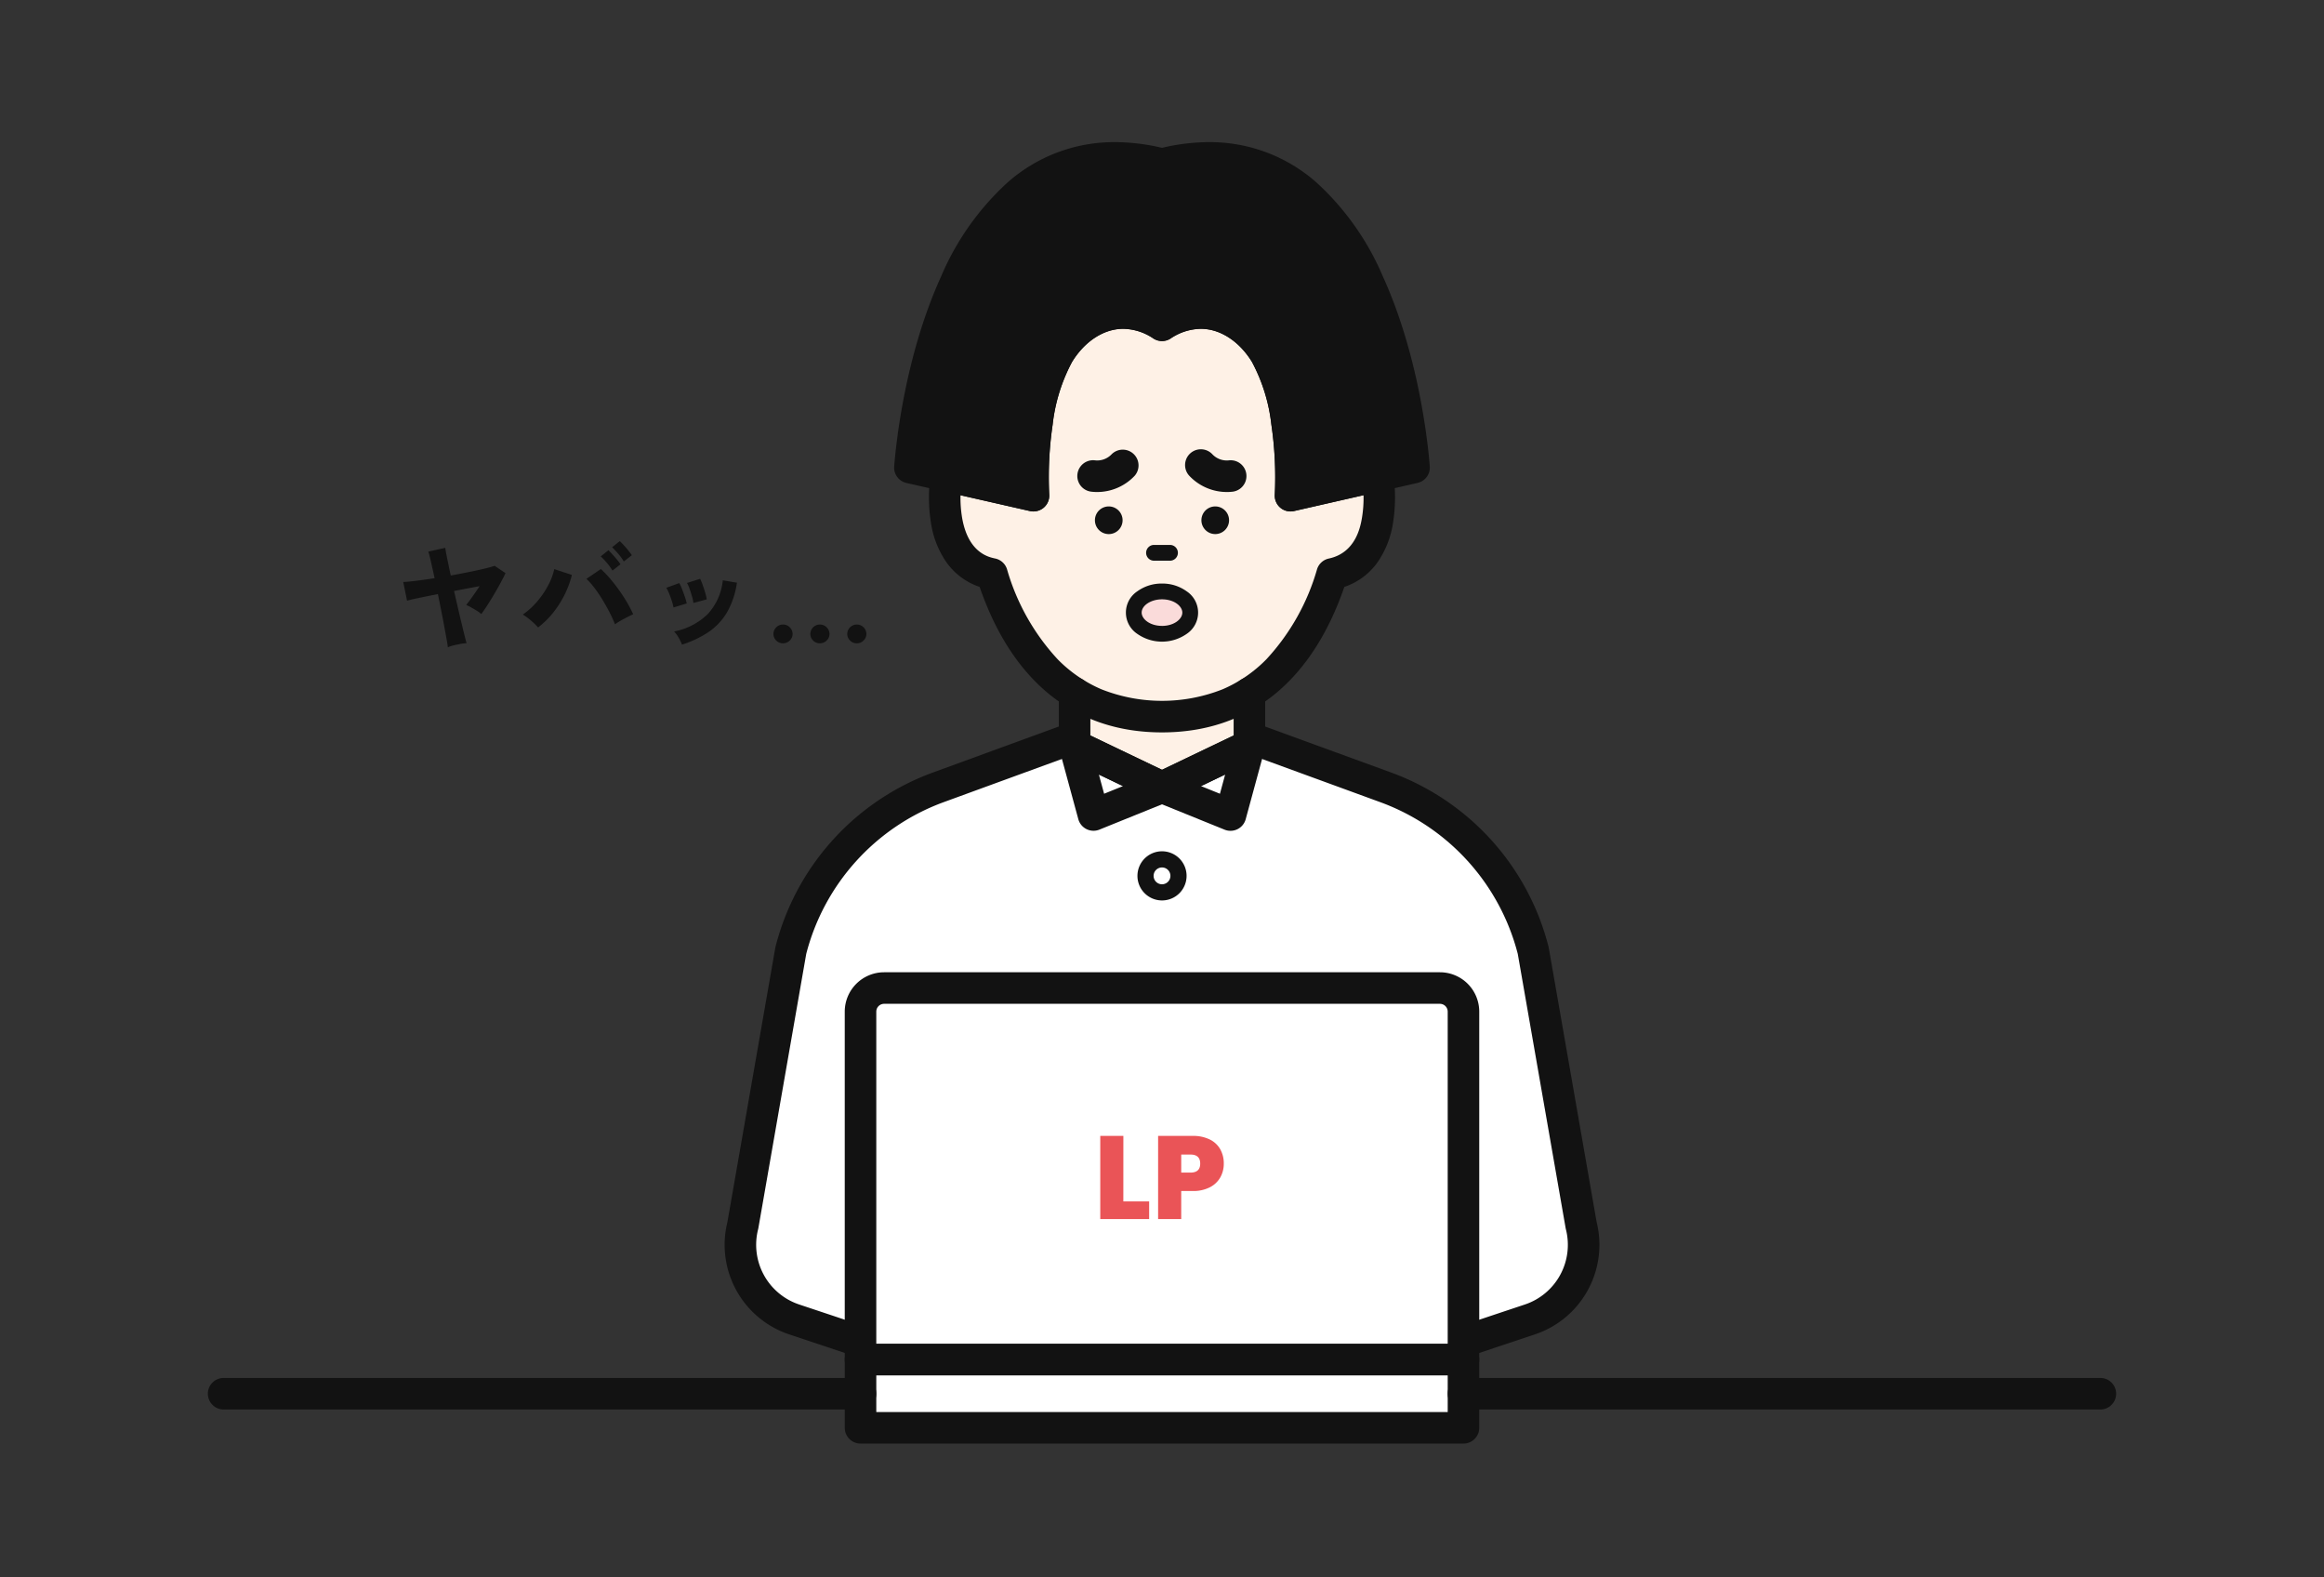 <svg xmlns="http://www.w3.org/2000/svg" xmlns:xlink="http://www.w3.org/1999/xlink" width="280" height="190" viewBox="0 0 280 190"><rect x="0" y="0" width="280" height="190" fill="#333333" stroke="none"/><defs><clipPath id="a"><rect width="280" height="190" fill="none"/></clipPath></defs><g clip-path="url(#a)"><path d="M140,86.318c12.385,0,17.919-9.127,20.49-17.183,7.272-1.542,5.5-11.829,5.5-11.829l-10.506,2.4c.276-5.008-.407-12.831-3.028-17.1S144.91,36.011,140,39.186c-4.909-3.175-9.834-.855-12.457,3.42s-3.3,12.1-3.028,17.1l-10.507-2.4s-1.77,10.287,5.5,11.826c2.571,8.059,8.1,17.186,20.489,17.186" fill="#fef1e6"/><path d="M150.532,83.479v6.308L140,94.83,129.47,89.787V83.479Z" fill="#fef1e6"/><path d="M150.532,88.84l16.412,5.994a28.413,28.413,0,0,1,17.78,19.665L190.5,147.59a9.475,9.475,0,0,1-6.175,11.336l-19.03,6.348h-50.59l-19.03-6.348A9.478,9.478,0,0,1,89.5,147.59L95.271,114.5a28.42,28.42,0,0,1,17.782-19.665l16.412-5.994L140,93.882Z" fill="#fff"/><path d="M140,39.18c4.909-3.175,9.834-.855,12.457,3.42s3.3,12.1,3.028,17.106l14.888-3.386c-.838-10.462-6.563-42.565-30.373-36.557-23.811-6.008-29.536,26.1-30.374,36.558l14.889,3.386c-.276-5.009.407-12.831,3.028-17.106s7.548-6.6,12.457-3.42" fill="#121212"/><path d="M135.251,62.665A1.666,1.666,0,1,1,133.587,61a1.665,1.665,0,0,1,1.664,1.666" fill="#121212"/><path d="M147.814,59.264a6.225,6.225,0,0,1-4.516-1.945,1.9,1.9,0,0,1,2.766-2.606,2.4,2.4,0,0,0,2.019.736,1.9,1.9,0,0,1,.44,3.774A6.126,6.126,0,0,1,147.814,59.264Z" fill="#121212"/><path d="M148.079,62.665A1.665,1.665,0,1,1,146.415,61a1.665,1.665,0,0,1,1.664,1.666" fill="#121212"/><path d="M143.4,73.789c0,1.407-1.52,2.549-3.4,2.549s-3.4-1.14-3.4-2.549,1.52-2.549,3.4-2.549,3.4,1.14,3.4,2.549" fill="#fadbda"/><path d="M140,70.29a4.97,4.97,0,0,1,2.975.937,3.075,3.075,0,0,1,0,5.124,5.192,5.192,0,0,1-5.949,0,3.076,3.076,0,0,1,0-5.126A4.973,4.973,0,0,1,140,70.29Zm0,5.1c1.465,0,2.449-.827,2.449-1.6s-.984-1.6-2.449-1.6c-1.328,0-2.45.732-2.45,1.6C137.551,74.561,138.535,75.388,140,75.388Z" fill="#121212"/><path d="M132.191,59.264a6.113,6.113,0,0,1-.716-.042,1.9,1.9,0,0,1,.445-3.774,2.393,2.393,0,0,0,2.015-.735,1.9,1.9,0,0,1,2.768,2.6A6.213,6.213,0,0,1,132.191,59.264Z" fill="#121212"/><path d="M1.928.95H0A.95.95,0,0,1-.95,0,.95.95,0,0,1,0-.95H1.928a.95.95,0,0,1,.95.95A.95.95,0,0,1,1.928.95Z" transform="translate(139.037 66.587)" fill="#121212"/><path d="M140,88.218c-10.431,0-18.011-6.054-21.973-17.526a8.025,8.025,0,0,1-3.981-2.941,11.268,11.268,0,0,1-1.886-4.793,19.775,19.775,0,0,1-.023-5.974,1.9,1.9,0,0,1,2.3-1.53l8.128,1.857a48.4,48.4,0,0,1,.5-6.707,24.217,24.217,0,0,1,2.861-8.991c2.229-3.633,5.744-5.8,9.4-5.8A10.08,10.08,0,0,1,140,36.99a10.076,10.076,0,0,1,4.673-1.179c3.659,0,7.174,2.169,9.4,5.8a24.2,24.2,0,0,1,2.86,8.987,48.417,48.417,0,0,1,.5,6.711l8.127-1.856a1.9,1.9,0,0,1,2.3,1.53,19.778,19.778,0,0,1-.023,5.975,11.273,11.273,0,0,1-1.886,4.793,8.028,8.028,0,0,1-3.982,2.943C158.012,82.164,150.431,88.218,140,88.218ZM115.723,59.646a14.629,14.629,0,0,0,.2,2.759c.735,4.18,3.181,4.7,3.984,4.868a1.9,1.9,0,0,1,1.417,1.281,26.813,26.813,0,0,0,6.105,10.857,16.473,16.473,0,0,0,5.255,3.607,19.838,19.838,0,0,0,14.638,0,16.476,16.476,0,0,0,5.255-3.607,26.809,26.809,0,0,0,6.106-10.854,1.9,1.9,0,0,1,1.416-1.281c3.281-.7,3.821-3.9,4-4.95a14.721,14.721,0,0,0,.183-2.68l-8.369,1.912a1.9,1.9,0,0,1-2.32-1.957,43.675,43.675,0,0,0-.41-8.443,20.88,20.88,0,0,0-2.34-7.559c-1.533-2.5-3.838-3.989-6.165-3.989a6.682,6.682,0,0,0-3.641,1.17,1.9,1.9,0,0,1-2.064,0,6.687,6.687,0,0,0-3.643-1.171c-2.326,0-4.63,1.491-6.163,3.99a20.9,20.9,0,0,0-2.341,7.563,43.658,43.658,0,0,0-.409,8.439,1.9,1.9,0,0,1-2.32,1.957Z" fill="#121212"/><path d="M124.516,61.607a1.9,1.9,0,0,1-.421-.047l-14.889-3.386a1.9,1.9,0,0,1-1.473-2c.238-2.976,1.35-13.421,5.653-22.878a32.568,32.568,0,0,1,7.9-11.222A19.377,19.377,0,0,1,134.35,17.12a24.8,24.8,0,0,1,5.651.687,24.8,24.8,0,0,1,5.651-.687,19.373,19.373,0,0,1,13.057,4.949,32.573,32.573,0,0,1,7.9,11.222c4.3,9.459,5.416,19.9,5.654,22.877a1.9,1.9,0,0,1-1.473,2l-14.888,3.386a1.9,1.9,0,0,1-2.318-1.957,43.706,43.706,0,0,0-.409-8.444,20.9,20.9,0,0,0-2.341-7.564c-1.533-2.5-3.837-3.99-6.163-3.99a6.687,6.687,0,0,0-3.643,1.171,1.9,1.9,0,0,1-2.063,0,6.688,6.688,0,0,0-3.643-1.171c-2.327,0-4.631,1.491-6.163,3.989a20.923,20.923,0,0,0-2.341,7.564,43.692,43.692,0,0,0-.41,8.444,1.9,1.9,0,0,1-1.9,2Zm-12.84-6.769,10.884,2.475a48.435,48.435,0,0,1,.5-6.715,24.239,24.239,0,0,1,2.86-8.991c2.228-3.634,5.743-5.8,9.4-5.8A10.081,10.081,0,0,1,140,36.984a10.079,10.079,0,0,1,4.675-1.18c3.658,0,7.172,2.169,9.4,5.8a24.216,24.216,0,0,1,2.861,8.992,48.436,48.436,0,0,1,.5,6.714l10.883-2.475a76.332,76.332,0,0,0-1.309-7.981,60.041,60.041,0,0,0-3.861-11.991c-4.21-9.253-10.1-13.945-17.5-13.945a21.3,21.3,0,0,0-5.186.685,1.9,1.9,0,0,1-.93,0,21.3,21.3,0,0,0-5.186-.685c-7.405,0-13.295,4.692-17.5,13.945a60.032,60.032,0,0,0-3.86,11.992A76.363,76.363,0,0,0,111.676,54.838Z" fill="#121212"/><path d="M140,96.73a1.9,1.9,0,0,1-.821-.186L128.649,91.5a1.9,1.9,0,0,1-1.079-1.714V83.479a1.9,1.9,0,1,1,3.8,0V88.59L140,92.723l8.631-4.133V83.479a1.9,1.9,0,1,1,3.8,0v6.308a1.9,1.9,0,0,1-1.079,1.714l-10.531,5.043A1.9,1.9,0,0,1,140,96.73Z" fill="#121212"/><path d="M129.47,87.887a1.9,1.9,0,0,1,.82.186l10.532,5.043a1.9,1.9,0,0,1-.108,3.475l-8.252,3.337a1.9,1.9,0,0,1-2.546-1.263l-2.28-8.38a1.9,1.9,0,0,1,1.834-2.4Zm5.826,6.8-2.9-1.39.629,2.31Z" fill="#121212"/><path d="M150.532,87.887a1.9,1.9,0,0,1,1.834,2.4l-2.281,8.385a1.9,1.9,0,0,1-2.547,1.262l-8.251-3.342a1.9,1.9,0,0,1-.107-3.475l10.532-5.043A1.9,1.9,0,0,1,150.532,87.887Zm-3.552,7.72.629-2.314L144.7,94.685Z" fill="#121212"/><path d="M114.706,167.174a1.9,1.9,0,0,1-.6-.1l-19.031-6.348a11.375,11.375,0,0,1-7.433-13.535l5.765-33.02q.013-.072.031-.143a30.3,30.3,0,0,1,18.969-20.98l16.412-5.994a1.9,1.9,0,0,1,1.3,3.569l-16.412,5.994A26.5,26.5,0,0,0,97.136,114.9l-5.764,33.017q-.013.073-.031.144a7.575,7.575,0,0,0,4.937,9.063l19.03,6.348a1.9,1.9,0,0,1-.6,3.7Z" fill="#121212"/><path d="M165.295,167.175a1.9,1.9,0,0,1-.6-3.7l19.03-6.348a7.575,7.575,0,0,0,4.936-9.062q-.018-.072-.031-.144L182.865,114.9a26.5,26.5,0,0,0-16.573-18.28L149.88,90.625a1.9,1.9,0,0,1,1.3-3.569L167.6,93.049a30.3,30.3,0,0,1,18.969,20.98q.018.071.031.143l5.764,33.021a11.375,11.375,0,0,1-7.432,13.534L165.9,167.076A1.9,1.9,0,0,1,165.295,167.175Z" fill="#121212"/><path d="M176.322,163.771H103.677V121.853a2.842,2.842,0,0,1,2.841-2.842h66.964a2.84,2.84,0,0,1,2.84,2.842Z" fill="#fff"/><path d="M176.322,165.671H103.677a1.9,1.9,0,0,1-1.9-1.9V121.853a4.747,4.747,0,0,1,4.741-4.742h66.964a4.74,4.74,0,0,1,4.74,4.743v41.917A1.9,1.9,0,0,1,176.322,165.671Zm-70.745-3.8h68.845V121.853a.94.94,0,0,0-.94-.942H106.518a.943.943,0,0,0-.941.942Z" fill="#121212"/><rect width="72.645" height="8.209" transform="translate(103.678 163.771)" fill="#fff"/><path d="M0-1.9H72.645a1.9,1.9,0,0,1,1.9,1.9V8.209a1.9,1.9,0,0,1-1.9,1.9H0a1.9,1.9,0,0,1-1.9-1.9V0A1.9,1.9,0,0,1,0-1.9ZM70.745,1.9H1.9V6.309H70.745Z" transform="translate(103.678 163.771)" fill="#121212"/><path d="M140,102.539a2.96,2.96,0,1,1-2.958,2.959A2.962,2.962,0,0,1,140,102.539Zm0,3.973a1.013,1.013,0,1,0-1.012-1.014A1.014,1.014,0,0,0,140,106.512Z" fill="#121212"/><path d="M135.342,144.71h3.11v2.132h-5.89V136.821h2.784Z" fill="#ea5457"/><path d="M147.025,141.818a3.032,3.032,0,0,1-1.264,1.194,4.364,4.364,0,0,1-2.067.447h-1.378v3.384h-2.784V136.822h4.162a4.52,4.52,0,0,1,2.053.426,2.92,2.92,0,0,1,1.27,1.18,3.445,3.445,0,0,1,.426,1.734,3.328,3.328,0,0,1-.418,1.656m-2.422-1.656q0-1.1-1.18-1.094h-1.107v2.174h1.107q1.181,0,1.18-1.08" fill="#ea5457"/><path d="M76.734,1.9H0A1.9,1.9,0,0,1-1.9,0,1.9,1.9,0,0,1,0-1.9H76.734a1.9,1.9,0,0,1,1.9,1.9A1.9,1.9,0,0,1,76.734,1.9Z" transform="translate(26.943 167.876)" fill="#121212"/><path d="M76.734,1.9H0A1.9,1.9,0,0,1-1.9,0,1.9,1.9,0,0,1,0-1.9H76.734a1.9,1.9,0,0,1,1.9,1.9A1.9,1.9,0,0,1,76.734,1.9Z" transform="translate(176.322 167.876)" fill="#121212"/><path d="M53.955,77.97a8.774,8.774,0,0,0-.128-.869q-.115-.627-.278-1.525t-.371-1.938q-.207-1.041-.42-2.081-1.3.258-2.316.471t-1.4.327L48.583,70.1q.54-.015,1.553-.142t2.223-.314q-.257-1.21-.463-2.1T51.6,66.442l2.052-.456q.014.228.2,1.155t.456,2.18q1.155-.214,2.231-.428t1.887-.414c.542-.132.931-.242,1.169-.327l1.311.883q-.342.727-.848,1.632t-1.048,1.775q-.54.869-1.025,1.524a2.991,2.991,0,0,0-.513-.385q-.342-.213-.7-.413a5.923,5.923,0,0,0-.6-.3q.327-.412.769-1.032t.841-1.233l-1.475.278q-.791.149-1.6.306.243,1.07.484,2.116t.457,1.931q.213.883.363,1.483c.1.4.168.65.207.755a5.568,5.568,0,0,0-.756.092q-.426.079-.833.178a3.672,3.672,0,0,0-.677.228" fill="#121212"/><path d="M64.828,75.577a9.067,9.067,0,0,0-.834-.813,7.364,7.364,0,0,0-1.005-.741,8.9,8.9,0,0,0,1.746-1.589,10.812,10.812,0,0,0,1.311-1.93,7.547,7.547,0,0,0,.734-1.953l2.123.7a11.41,11.41,0,0,1-.855,2.33,12.12,12.12,0,0,1-1.382,2.188,10.389,10.389,0,0,1-1.838,1.81m9.262-.385a14.43,14.43,0,0,0-.655-1.447q-.4-.776-.869-1.546a16.023,16.023,0,0,0-.97-1.418,8.815,8.815,0,0,0-.94-1.061l1.739-1.183a13.766,13.766,0,0,1,1.069,1.111q.555.642,1.082,1.375t.977,1.5a15.089,15.089,0,0,1,.762,1.46q-.485.228-1.069.534a11.313,11.313,0,0,0-1.126.678m-.3-6.469a6.782,6.782,0,0,0-.677-.935,8.724,8.724,0,0,0-.734-.776l.927-.741c.123.115.279.276.47.485s.375.423.555.641a6.475,6.475,0,0,1,.428.569Zm1.368-1.1a6.77,6.77,0,0,0-.677-.933,8.616,8.616,0,0,0-.734-.777l.927-.741q.184.171.47.484t.556.649c.18.223.323.411.427.563Z" fill="#121212"/><path d="M81.144,73.169a5.2,5.2,0,0,0-.193-.755q-.148-.471-.334-.927a3.823,3.823,0,0,0-.342-.684l1.567-.57a5.52,5.52,0,0,1,.335.727q.178.456.335.926a8.133,8.133,0,0,1,.228.8Zm1.026,4.474a5.608,5.608,0,0,0-.413-.848,3.677,3.677,0,0,0-.542-.734,7.887,7.887,0,0,0,4.054-2.094A7.062,7.062,0,0,0,87.086,69.9l1.7.286a9.984,9.984,0,0,1-1.212,3.6,7.379,7.379,0,0,1-2.229,2.358,12.644,12.644,0,0,1-3.171,1.5m1.368-5.016a4.64,4.64,0,0,0-.164-.777q-.137-.477-.3-.94a3.766,3.766,0,0,0-.307-.691l1.582-.5a5.669,5.669,0,0,1,.306.734q.164.463.307.941a5.367,5.367,0,0,1,.185.8Z" fill="#121212"/><path d="M94.339,77.486a1.114,1.114,0,0,1-.819-.335,1.1,1.1,0,0,1-.335-.805,1.155,1.155,0,0,1,2.309,0,1.088,1.088,0,0,1-.343.805,1.121,1.121,0,0,1-.812.335" fill="#121212"/><path d="M98.785,77.486a1.114,1.114,0,0,1-.819-.335,1.1,1.1,0,0,1-.335-.805,1.155,1.155,0,0,1,2.309,0,1.088,1.088,0,0,1-.343.805,1.121,1.121,0,0,1-.812.335" fill="#121212"/><path d="M103.231,77.486a1.114,1.114,0,0,1-.819-.335,1.1,1.1,0,0,1-.335-.805,1.155,1.155,0,0,1,2.309,0,1.088,1.088,0,0,1-.343.805,1.121,1.121,0,0,1-.812.335" fill="#121212"/></g></svg>